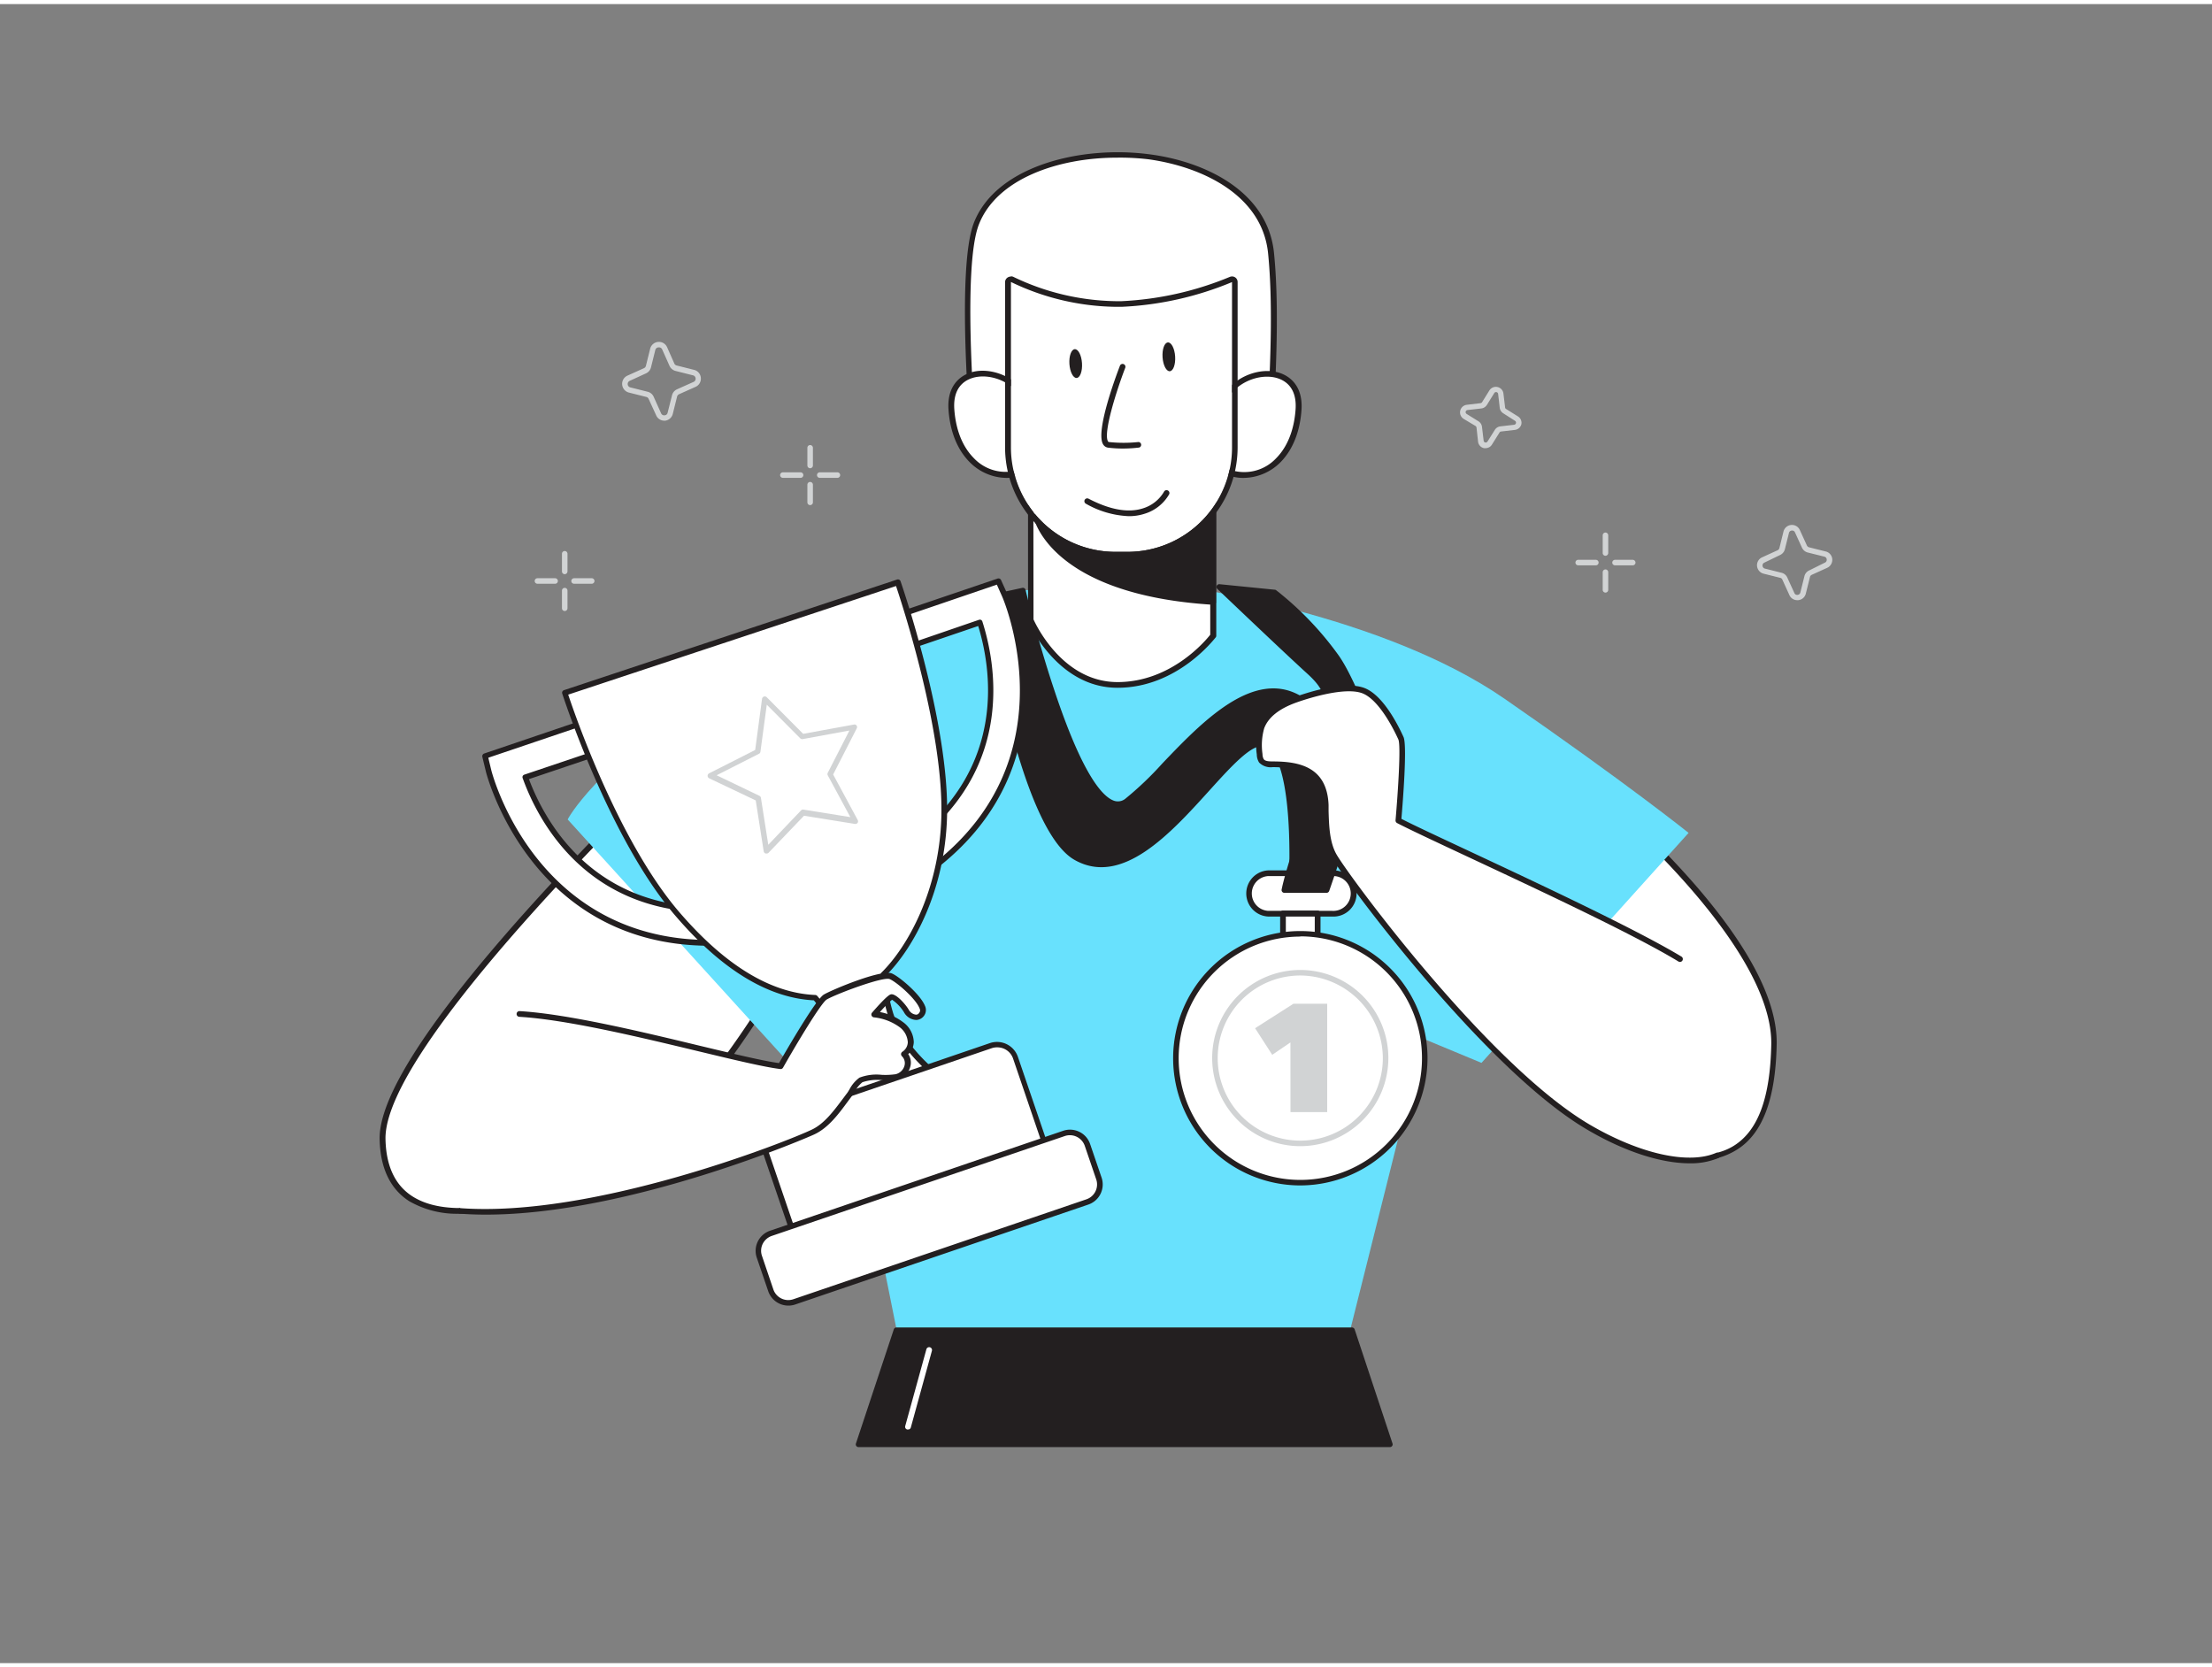 <svg xmlns="http://www.w3.org/2000/svg" viewBox="0 0 400 300" width="406" height="306" class="illustration styles_illustrationTablet__1DWOa"><rect x="0" y="0" width="400" height="300" fill="#808080" stroke="none"/><g id="_175_winner_flatline" data-name="#175_winner_flatline"><path d="M291.82,145.29s29.34,24.85,29,42.87-8,25.46-27.57,16.89-59.75-52.83-59.75-52.83Z" fill="#fff" data-darkreader-inline-fill="" style="--darkreader-inline-fill:#e8e6e3;"></path><path d="M307,209.13c-3.84,0-8.47-1.2-14-3.61-19.4-8.51-59.52-52.5-59.93-53a.52.52,0,0,1,.32-.86l58.35-6.94a.57.57,0,0,1,.39.12,150.11,150.11,0,0,1,14.68,14.74c9.76,11.34,14.63,20.94,14.47,28.55-.2,9.87-2.54,16.1-7.15,19A13.08,13.08,0,0,1,307,209.13Zm-72.43-56.51c5.36,5.82,41.07,44.14,58.89,52,9,4,15.81,4.55,20.16,1.77s6.48-8.69,6.68-18.2c.35-16.86-26.23-40.26-28.62-42.33Z" fill="#231f20" data-darkreader-inline-fill="" style="--darkreader-inline-fill:#d3cfca;"></path><path d="M122.88,136.18S68.82,187.24,69.2,205.26s21,14.51,40.54,5.94,40-50.86,40-50.86Z" fill="#fff" data-darkreader-inline-fill="" style="--darkreader-inline-fill:#e8e6e3;"></path><path d="M83.34,218.73A17.25,17.25,0,0,1,74,216.47c-3.44-2.2-5.24-6-5.35-11.2-.16-7.61,8.87-21.62,26.83-41.65,13.33-14.86,26.88-27.68,27-27.81a.51.51,0,0,1,.7,0L150.07,160a.52.52,0,0,1,.12.61,234.37,234.37,0,0,1-12.7,22.27c-10.09,15.54-19.35,25.24-27.54,28.83C103.08,214.68,92.21,218.73,83.34,218.73Zm39.55-81.84c-4.62,4.4-53.53,51.52-53.18,68.36.1,4.86,1.74,8.35,4.88,10.35,8.45,5.39,25.52-.74,34.94-4.87,18.2-8,37.54-46.2,39.56-50.26Z" fill="#231f20" data-darkreader-inline-fill="" style="--darkreader-inline-fill:#d3cfca;"></path><path d="M272.08,125.62c-22.15-15.32-57.76-20.22-57.76-20.22H192s-40.55,2.4-62.7,17.72-26.65,24.32-26.65,24.32l41.29,45.43,7.89-4.51,10.32,51.44h82l13.21-52.72,10.54,4.38,37.45-41.59S294.23,140.93,272.08,125.62Z" fill="#68e1fd" data-darkreader-inline-fill="" style="--darkreader-inline-fill:#63e0fd;"></path><path d="M194.52,154.3c13.47,7.72,28-22.5,34.26-20.53s4.69,26.57,4.69,26.57l6.43-.13s5.12-22.51-.17-30.06c-12.09-17.24-27.61,7.88-35.95,13.92s-18.81-38-18.81-38l-6.53,1.41S184.42,148.5,194.52,154.3Z" fill="#231f20" data-darkreader-inline-fill="" style="--darkreader-inline-fill:#d3cfca;"></path><path d="M233.47,160.84a.47.47,0,0,1-.35-.15.49.49,0,0,1-.14-.38c.44-6.73.52-24.54-4.35-26.06-2.12-.67-5.91,3.51-9.91,7.93-7.05,7.79-15.83,17.49-24.45,12.55h0c-10.19-5.85-16.08-45.51-16.32-47.2a.49.49,0,0,1,.39-.55l6.53-1.42a.5.5,0,0,1,.59.37c0,.09,2.14,9,5.18,18.09,5,15.08,8.6,19.18,10.71,20a2.14,2.14,0,0,0,2.14-.32,59.47,59.47,0,0,0,6.7-6.39c6-6.28,13.49-14.1,20.82-13.54,3.38.26,6.45,2.32,9.12,6.13,5.37,7.65.46,29.53.25,30.46a.5.5,0,0,1-.47.39l-6.42.13Zm-5.31-27.66a2.53,2.53,0,0,1,.77.12c2.83.88,4.53,5.75,5.06,14.47a113.17,113.17,0,0,1,0,12.06l5.5-.11c.63-3,4.56-22.53-.18-29.29-2.53-3.6-5.27-5.47-8.39-5.71-6.82-.52-14.14,7.11-20,13.24a60.41,60.41,0,0,1-6.83,6.51,3.16,3.16,0,0,1-3.08.45c-7.51-2.79-15.32-33.86-16.4-38.28l-5.6,1.21c.7,4.52,6.56,40.73,15.77,46h0c7.92,4.55,16.4-4.82,23.21-12.35C222.15,136.91,225.52,133.18,228.16,133.18Z" fill="#231f20" data-darkreader-inline-fill="" style="--darkreader-inline-fill:#d3cfca;"></path><path d="M229.87,76c-.36-.74,1.3-18,0-30.95-2.23-22-46.36-23.37-53.31-5.35-3.14,8.16-.58,37.73-.58,37.73Z" fill="#fff" data-darkreader-inline-fill="" style="--darkreader-inline-fill:#e8e6e3;"></path><path d="M176,78a.52.52,0,0,1-.52-.48c-.1-1.21-2.53-29.78.62-37.95,4-10.3,19.35-14.07,31.82-12.4C218,28.49,229.26,33.9,230.38,45c.9,8.93.41,19.69.11,26.12-.11,2.36-.2,4.39-.13,4.71a.47.47,0,0,1,0,.46.5.5,0,0,1-.44.22L176,78ZM202,27.77c-10.66,0-21.79,3.83-25,12.12-2.85,7.38-.91,33.15-.6,37l52.85-1.41c0-.67,0-1.93.16-4.41.29-6.41.79-17.12-.1-26-1.06-10.5-11.85-15.64-21.6-17A43.2,43.2,0,0,0,202,27.77Z" fill="#231f20" data-darkreader-inline-fill="" style="--darkreader-inline-fill:#d3cfca;"></path><path d="M220.47,73.87c1.32-8.24,15-10.27,14.33-.56a14.38,14.38,0,0,1-3.65,9.12C228.81,84.82,225,86,222,84.58" fill="#fff" data-darkreader-inline-fill="" style="--darkreader-inline-fill:#e8e6e3;"></path><path d="M224.83,85.68a7.47,7.47,0,0,1-3.07-.63.51.51,0,1,1,.42-.94,7.9,7.9,0,0,0,8.6-2c2.57-2.61,3.32-6.23,3.5-8.8.34-4.82-2.94-5.73-4.37-5.89C226.26,67,221.68,69.56,221,74a.52.52,0,0,1-1-.16c.8-5,5.92-7.91,10.07-7.44,2.76.32,5.61,2.33,5.28,7-.19,2.74-1,6.6-3.79,9.44A9.54,9.54,0,0,1,224.83,85.68Z" fill="#231f20" data-darkreader-inline-fill="" style="--darkreader-inline-fill:#d3cfca;"></path><path d="M186.38,73.87c-1.32-8.24-15-10.27-14.33-.56a14.38,14.38,0,0,0,3.65,9.12c2.34,2.39,6.12,3.52,9.18,2.15" fill="#fff" data-darkreader-inline-fill="" style="--darkreader-inline-fill:#e8e6e3;"></path><path d="M182,85.68a9.5,9.5,0,0,1-6.69-2.89c-2.79-2.84-3.6-6.7-3.79-9.44-.33-4.67,2.51-6.68,5.28-7,4.15-.47,9.27,2.47,10.07,7.44a.52.52,0,1,1-1,.16c-.7-4.4-5.28-7-8.93-6.57-1.43.16-4.71,1.07-4.37,5.89.18,2.57.93,6.19,3.5,8.8a7.9,7.9,0,0,0,8.6,2,.52.52,0,0,1,.68.26.52.52,0,0,1-.26.68A7.47,7.47,0,0,1,182,85.68Z" fill="#231f20" data-darkreader-inline-fill="" style="--darkreader-inline-fill:#d3cfca;"></path><path d="M186.38,111.38s4.9,11.74,15.7,11.74,17.28-8.9,17.28-8.9V77.43l-33-1.43Z" fill="#fff" data-darkreader-inline-fill="" style="--darkreader-inline-fill:#e8e6e3;"></path><path d="M202.08,123.63c-11,0-16.13-11.93-16.18-12a.65.65,0,0,1,0-.2V76a.53.53,0,0,1,.16-.38.54.54,0,0,1,.38-.14l33,1.43a.53.53,0,0,1,.5.52v36.79a.51.51,0,0,1-.1.3C219.71,114.62,213,123.63,202.08,123.63Zm-15.19-12.36c.49,1.08,5.36,11.33,15.19,11.33,9.68,0,15.91-7.47,16.77-8.56V77.92l-32-1.39Z" fill="#231f20" data-darkreader-inline-fill="" style="--darkreader-inline-fill:#d3cfca;"></path><path d="M187.35,92.67c.28,1.55,4.65,13.76,32,15.45V91c-4.61.66-12.85,5.44-17.83,5-4.16-.37-8.45-.77-12.26-2.37C188.61,93.32,188,93,187.35,92.67Z" fill="#231f20" data-darkreader-inline-fill="" style="--darkreader-inline-fill:#d3cfca;"></path><path d="M219.36,108.62h0c-29.65-1.83-32.44-15.73-32.47-15.87a.5.5,0,0,1,.21-.49.51.51,0,0,1,.53,0c.55.31,1.17.62,1.87.93,3.81,1.61,8.22,2,12.1,2.33,2.84.27,7-1.33,10.64-2.73a38.28,38.28,0,0,1,7.08-2.25.49.49,0,0,1,.4.12.48.48,0,0,1,.17.37v17.12a.48.48,0,0,1-.16.36A.48.48,0,0,1,219.36,108.62ZM188.25,93.69c1.44,3.21,7.54,12.34,30.61,13.9v-16a44.62,44.62,0,0,0-6.29,2.09c-3.94,1.51-8,3.08-11.08,2.79-4-.34-8.45-.74-12.41-2.4Z" fill="#231f20" data-darkreader-inline-fill="" style="--darkreader-inline-fill:#d3cfca;"></path><path d="M201.7,99.05h2.2a18.89,18.89,0,0,0,18.89-18.89V50.25a58.67,58.67,0,0,1-19.92,4.47,44.53,44.53,0,0,1-20.06-4.47V80.16A18.89,18.89,0,0,0,201.7,99.05Z" fill="#fff" data-darkreader-inline-fill="" style="--darkreader-inline-fill:#e8e6e3;"></path><path d="M222.79,50.25V80.16A18.89,18.89,0,0,1,203.9,99.05h-2.2a18.89,18.89,0,0,1-18.89-18.89V50.25a44.76,44.76,0,0,0,18.85,4.49l1.21,0a58.67,58.67,0,0,0,19.92-4.47m-40-1a1,1,0,0,0-.54.15,1,1,0,0,0-.5.88V80.16a19.94,19.94,0,0,0,19.93,19.92h2.2a19.94,19.94,0,0,0,19.92-19.92V50.25a1,1,0,0,0-1-1,1.07,1.07,0,0,0-.43.09,58.15,58.15,0,0,1-19.53,4.38l-1.17,0a44,44,0,0,1-18.37-4.37,1,1,0,0,0-.48-.12Z" fill="#231f20" data-darkreader-inline-fill="" style="--darkreader-inline-fill:#d3cfca;"></path><path d="M203.1,80.37a21.68,21.68,0,0,1-2.71-.16,1.23,1.23,0,0,1-.92-.61c-1.39-2.33,2.29-12.24,3.05-14.2a.51.51,0,0,1,.66-.3.52.52,0,0,1,.3.67c-1.67,4.36-4,11.83-3.12,13.3a.21.21,0,0,0,.15.12,25.2,25.2,0,0,0,5.36,0,.51.51,0,0,1,.12,1A24.73,24.73,0,0,1,203.1,80.37Z" fill="#231f20" data-darkreader-inline-fill="" style="--darkreader-inline-fill:#d3cfca;"></path><path d="M204.13,92.6a17,17,0,0,1-7.76-2.25.52.52,0,0,1-.22-.7.52.52,0,0,1,.7-.21c3.85,2,7.17,2.61,9.85,1.74a6.68,6.68,0,0,0,3.79-3,.51.51,0,0,1,.69-.23.52.52,0,0,1,.24.69,7.71,7.71,0,0,1-4.4,3.51A9.15,9.15,0,0,1,204.13,92.6Z" fill="#231f20" data-darkreader-inline-fill="" style="--darkreader-inline-fill:#d3cfca;"></path><ellipse cx="211.37" cy="63.78" rx="1.14" ry="2.61" transform="translate(-3.75 14.08) rotate(-3.78)" fill="#231f20" data-darkreader-inline-fill="" style="--darkreader-inline-fill:#d3cfca;"></ellipse><ellipse cx="194.52" cy="65" rx="1.14" ry="2.61" transform="translate(-3.86 12.97) rotate(-3.78)" fill="#231f20" data-darkreader-inline-fill="" style="--darkreader-inline-fill:#d3cfca;"></ellipse><path d="M128.46,169.78c-32.33,0-40-30.82-40.12-31.13L87.71,136l17.68-6,1.94,5.68L95,139.85c2.41,6.71,10.82,24,33.47,23.93Z" fill="#fff" data-darkreader-inline-fill="" style="--darkreader-inline-fill:#e8e6e3;"></path><path d="M128.41,170.28c-32.58,0-40.48-31.2-40.55-31.51l-.64-2.66a.52.52,0,0,1,.33-.59l17.68-6a.51.51,0,0,1,.64.31l1.93,5.68a.46.46,0,0,1,0,.38.53.53,0,0,1-.29.26l-11.86,4c2.75,7.33,11.19,23.12,32.78,23.12h.05a.51.51,0,0,1,.5.5v6A.53.53,0,0,1,128.41,170.28Zm-40.11-34,.53,2.21c.07.31,7.71,30.46,39.13,30.75v-5c-22.37-.23-30.84-17-33.44-24.26a.46.46,0,0,1,0-.38.47.47,0,0,1,.29-.26l11.87-4-1.62-4.73Z" fill="#231f20" data-darkreader-inline-fill="" style="--darkreader-inline-fill:#d3cfca;"></path><path d="M169,156l-3.66-4.75c17.94-13.82,14.06-32.6,11.87-39.4L164.82,116l-1.94-5.68,17.68-6,1.13,2.49C181.82,107.1,194.56,136.24,169,156Z" fill="#fff" data-darkreader-inline-fill="" style="--darkreader-inline-fill:#e8e6e3;"></path><path d="M169,156.47a.53.53,0,0,1-.4-.19l-3.66-4.76a.5.5,0,0,1,.09-.7c17.14-13.2,14.16-30.87,11.86-38.36L165,116.51a.5.5,0,0,1-.63-.31l-1.94-5.68a.58.58,0,0,1,0-.39.51.51,0,0,1,.29-.25l17.68-6a.51.51,0,0,1,.62.27l1.12,2.48c.13.3,13,29.81-12.89,49.77A.47.47,0,0,1,169,156.47Zm-3-5.16,3,4c24.75-19.47,12.32-48,12.19-48.25l-.93-2.08-16.78,5.73,1.61,4.73L177,111.35a.53.53,0,0,1,.39,0,.51.51,0,0,1,.25.29C180,119,183.56,137.46,166,151.31Z" fill="#231f20" data-darkreader-inline-fill="" style="--darkreader-inline-fill:#d3cfca;"></path><path d="M162.35,104.58l-60.23,20s8.25,25.94,20.4,40.05c10.1,11.72,18.54,14.82,24.89,15.08a16.7,16.7,0,0,1,3.44,6.29c1.6,5.55.67,12.42.67,12.42l16.65-5.68s-5.42-4.55-7.15-10.06a32.75,32.75,0,0,1-1.29-7.15c5.31-5.22,10.59-15.7,11-28.33C171.25,130.11,162.35,104.58,162.35,104.58Z" fill="#fff" data-darkreader-inline-fill="" style="--darkreader-inline-fill:#e8e6e3;"></path><path d="M151.52,198.87a.47.47,0,0,1-.32-.12.51.51,0,0,1-.18-.45c0-.07.9-6.83-.65-12.21a16.09,16.09,0,0,0-3.2-5.94c-8.26-.42-16.68-5.55-25-15.25-12.07-14-20.42-40-20.5-40.22a.49.49,0,0,1,.32-.62l60.23-20a.5.5,0,0,1,.63.31c.09.26,8.93,25.8,8.4,42.74-.42,13.35-6.13,23.66-11,28.52a31.19,31.19,0,0,0,1.25,6.8c1.67,5.3,6.94,9.78,7,9.82a.5.5,0,0,1-.16.86l-16.65,5.68Zm-48.77-74c1.19,3.57,9.1,26.58,20.15,39.4,8.24,9.56,16.49,14.58,24.53,14.91a.5.5,0,0,1,.36.18,17.09,17.09,0,0,1,3.54,6.47,34.22,34.22,0,0,1,.77,11.83l15.1-5.15c-1.52-1.41-5.24-5.22-6.65-9.71a32.05,32.05,0,0,1-1.32-7.26.51.51,0,0,1,.15-.39c4.74-4.66,10.42-14.79,10.84-28,.48-15.5-7-38.37-8.19-41.92Z" fill="#231f20" data-darkreader-inline-fill="" style="--darkreader-inline-fill:#d3cfca;"></path><path d="M142.22,194.47h41.25A3.52,3.52,0,0,1,187,198v16.19a0,0,0,0,1,0,0H138.7a0,0,0,0,1,0,0V198A3.52,3.52,0,0,1,142.22,194.47Z" transform="translate(-57.24 63.51) rotate(-18.83)" fill="#fff" data-darkreader-inline-fill="" style="--darkreader-inline-fill:#e8e6e3;"></path><path d="M143.17,221.94a.5.5,0,0,1-.47-.34l-5.23-15.32a4,4,0,0,1,.2-3.07,4,4,0,0,1,2.31-2l39-13.32a4,4,0,0,1,5.1,2.51l5.23,15.32a.51.51,0,0,1-.31.64l-45.7,15.59Zm37.15-33.29a3,3,0,0,0-1,.16l-39,13.31a3,3,0,0,0-1.73,1.53,3,3,0,0,0-.15,2.31l5.07,14.85,44.75-15.27-5.06-14.85A3,3,0,0,0,180.32,188.65Z" fill="#231f20" data-darkreader-inline-fill="" style="--darkreader-inline-fill:#d3cfca;"></path><rect x="136.68" y="212.9" width="62.65" height="13.09" rx="3.34" transform="translate(-61.85 65.98) rotate(-18.83)" fill="#fff" data-darkreader-inline-fill="" style="--darkreader-inline-fill:#e8e6e3;"></rect><path d="M142.56,235.35a3.84,3.84,0,0,1-3.64-2.6l-2.07-6.06a3.84,3.84,0,0,1,2.4-4.88h0l53-18.07a3.85,3.85,0,0,1,2.94.19,3.81,3.81,0,0,1,1.94,2.21l2.07,6.06a3.84,3.84,0,0,1-2.4,4.88l-53,18.07A3.77,3.77,0,0,1,142.56,235.35Zm-3-12.6a2.87,2.87,0,0,0-1.64,1.44,2.82,2.82,0,0,0-.13,2.17l2.06,6.07a2.85,2.85,0,0,0,3.61,1.77l53-18.07a2.84,2.84,0,0,0,1.77-3.61l-2.07-6.06a2.85,2.85,0,0,0-3.61-1.77Z" fill="#231f20" data-darkreader-inline-fill="" style="--darkreader-inline-fill:#d3cfca;"></path><path d="M93.94,182.66c13.77.8,39.54,8.5,47.21,9.44,0,0,6.63-11.64,8.08-12.51s10.26-4.43,11.83-3.79,6.47,5,5.76,6.54-2.33.82-2.94-.26-2.2-2.62-2.67-2.54-3.13,3.14-3.13,3.14a10,10,0,0,1,4.81,1.82c2.07,1.61,2.4,4.08.6,5.35a2.51,2.51,0,0,1-1.41,4.14c-1.81.36-4.93-.26-6.41.56-.84.46-1.58,2-2.14,2.74-1.76,2.34-3.72,5.33-6.45,6.65-3.46,1.67-39,16.15-64,14.27" fill="#fff" data-darkreader-inline-fill="" style="--darkreader-inline-fill:#e8e6e3;"></path><path d="M87.86,218.9c-1.64,0-3.24-.06-4.82-.18a.52.52,0,0,1,.08-1c24.19,1.83,59.28-12.06,63.74-14.22,2.28-1.1,4-3.49,5.6-5.61.23-.3.44-.6.66-.88s.32-.48.5-.77a6.1,6.1,0,0,1,1.8-2.11,8.6,8.6,0,0,1,4-.51,13.18,13.18,0,0,0,2.53-.11,2.18,2.18,0,0,0,1.59-1.48,1.73,1.73,0,0,0-.45-1.78.56.56,0,0,1-.15-.41.57.57,0,0,1,.22-.38,2.14,2.14,0,0,0,1-1.73,3.66,3.66,0,0,0-1.58-2.8,9.54,9.54,0,0,0-4.53-1.7.52.52,0,0,1-.44-.32.51.51,0,0,1,.09-.54c2.79-3.21,3.26-3.28,3.44-3.31.91-.15,2.67,1.87,3.19,2.79a1.7,1.7,0,0,0,1.33.89c.11,0,.44,0,.7-.58a.81.81,0,0,0-.08-.57c-.7-1.78-4.19-4.79-5.4-5.28S151.2,179,149.5,180c-1,.58-5.37,7.86-7.9,12.32a.5.5,0,0,1-.51.25c-2.9-.35-8.38-1.67-14.71-3.19-10.65-2.56-23.9-5.75-32.47-6.25a.51.51,0,0,1-.49-.54.51.51,0,0,1,.55-.49c8.66.51,22,3.71,32.65,6.28,6.06,1.45,11.33,2.72,14.25,3.12,1.44-2.5,6.67-11.53,8.1-12.39s10.39-4.6,12.29-3.83c1.36.56,5.14,3.76,6,5.86a1.76,1.76,0,0,1,.06,1.38,1.84,1.84,0,0,1-1.59,1.18,2.65,2.65,0,0,1-2.27-1.41,7.4,7.4,0,0,0-2.15-2.25,23.29,23.29,0,0,0-2.19,2.23,9.88,9.88,0,0,1,4.12,1.78,4.61,4.61,0,0,1,2,3.64,3.1,3.1,0,0,1-1,2.19,2.71,2.71,0,0,1,.34,2.37,3.17,3.17,0,0,1-2.37,2.2,14,14,0,0,1-2.75.13,8.28,8.28,0,0,0-3.51.38,5.61,5.61,0,0,0-1.42,1.76c-.2.32-.39.61-.56.84l-.65.87c-1.63,2.21-3.47,4.72-6,5.93C147,204.56,114.09,218.9,87.86,218.9Z" fill="#231f20" data-darkreader-inline-fill="" style="--darkreader-inline-fill:#d3cfca;"></path><rect x="225.68" y="157.11" width="18.91" height="7.32" rx="3.66" fill="#fff" data-darkreader-inline-fill="" style="--darkreader-inline-fill:#e8e6e3;"></rect><path d="M240.93,165H229.34a4.18,4.18,0,0,1,0-8.35h11.59a4.18,4.18,0,1,1,0,8.35Zm-11.59-7.32a3.15,3.15,0,0,0,0,6.29h11.59a3.15,3.15,0,1,0,0-6.29Z" fill="#231f20" data-darkreader-inline-fill="" style="--darkreader-inline-fill:#d3cfca;"></path><rect x="232" y="164.43" width="6.26" height="6.26" fill="#fff" data-darkreader-inline-fill="" style="--darkreader-inline-fill:#e8e6e3;"></rect><path d="M238.27,171.21H232a.51.51,0,0,1-.51-.51v-6.27a.51.51,0,0,1,.51-.51h6.27a.52.52,0,0,1,.52.51v6.27A.52.52,0,0,1,238.27,171.21Zm-5.75-1h5.23V165h-5.23Z" fill="#231f20" data-darkreader-inline-fill="" style="--darkreader-inline-fill:#d3cfca;"></path><circle cx="235.14" cy="190.59" r="22.52" fill="#fff" data-darkreader-inline-fill="" style="--darkreader-inline-fill:#e8e6e3;"></circle><path d="M235.14,213.62a23,23,0,1,1,23-23A23.06,23.06,0,0,1,235.14,213.62Zm0-45a22,22,0,1,0,22,22A22,22,0,0,0,235.14,168.58Z" fill="#231f20" data-darkreader-inline-fill="" style="--darkreader-inline-fill:#d3cfca;"></path><path d="M235.14,206.52a15.93,15.93,0,1,1,15.92-15.93A15.95,15.95,0,0,1,235.14,206.52Zm0-30.86a14.93,14.93,0,1,0,14.92,14.93A15,15,0,0,0,235.14,175.66Z" fill="#d1d3d4" data-darkreader-inline-fill="" style="--darkreader-inline-fill:#ccc7c1;"></path><path d="M239.9,160.21s9.1-26.06,7.53-30.06-3.84-9.4-5.83-12.18a56.27,56.27,0,0,0-11.16-11.54l-10-1s11.89,11.31,16.35,15.39,3.11,6,3,11.88-6.18,20.78-7.59,27.54Z" fill="#231f20" data-darkreader-inline-fill="" style="--darkreader-inline-fill:#d3cfca;"></path><path d="M239.9,160.71h-7.66a.5.5,0,0,1-.48-.6c.56-2.73,1.87-6.72,3.25-10.94,2-6.12,4.26-13.06,4.32-16.51,0-1.21.09-2.25.16-3.17.25-3.6.37-5.24-3-8.33-4.41-4-16.23-15.29-16.35-15.4a.49.49,0,0,1-.11-.57.5.5,0,0,1,.5-.29l10,1a.42.42,0,0,1,.24.09A57.55,57.55,0,0,1,242,117.68c1.58,2.2,3.5,6.22,5.89,12.29,1.59,4.05-6.59,27.72-7.53,30.4A.51.51,0,0,1,239.9,160.71Zm-7-1h6.68c2.59-7.45,8.64-26.29,7.43-29.38-2.35-6-4.24-9.93-5.77-12.07a56.74,56.74,0,0,0-10.95-11.35l-8.38-.87c3,2.87,11.66,11.06,15.28,14.38s3.58,5.57,3.33,9.14c-.06.91-.14,1.94-.16,3.12-.06,3.6-2.25,10.31-4.37,16.79C234.68,153.37,233.47,157.07,232.86,159.71Z" fill="#231f20" data-darkreader-inline-fill="" style="--darkreader-inline-fill:#d3cfca;"></path><path d="M303.75,172.74c-11.79-7.17-44.07-21.48-50.92-25.06,0,0,1.17-13.34.46-14.88-1.26-2.78-3.92-7.65-7-8.67-3.26-1.09-9.06.64-12.1,1.72-2.57.91-5.19,2.42-6.14,5a11.33,11.33,0,0,0-.34,4.89,2.32,2.32,0,0,0,.31,1.19c.44.6,1.31.62,2.05.62,5.71,0,9.36,1.61,9.59,7.4.12,2.93,0,6.5,1.52,9.14,1.9,3.34,27.38,38.27,46.21,49.17,9.24,5.34,18,7.2,23.09,5" fill="#fff" data-darkreader-inline-fill="" style="--darkreader-inline-fill:#e8e6e3;"></path><path d="M305.54,209.62c-5.11,0-11.66-2.07-18.37-6-18.62-10.78-44.2-45.49-46.4-49.37-1.37-2.43-1.47-5.54-1.55-8.28l0-1.09c-.19-4.86-2.82-6.86-9.07-6.9a2.92,2.92,0,0,1-2.46-.83,2.75,2.75,0,0,1-.42-1.46,11.91,11.91,0,0,1,.37-5.11c.86-2.28,3-4,6.45-5.26,3.19-1.14,9-2.86,12.44-1.72s6.22,6.62,7.27,8.93c.7,1.52-.14,11.93-.38,14.8,2.32,1.2,7,3.37,12.78,6.08,12.6,5.9,29.86,14,37.86,18.83a.52.52,0,0,1-.54.89c-7.94-4.83-25.18-12.89-37.76-18.78-6.09-2.85-10.9-5.1-13.13-6.26a.53.53,0,0,1-.27-.51c.44-5.1,1-13.59.5-14.62-.77-1.7-3.55-7.35-6.66-8.39s-9.3.84-11.76,1.72c-3.12,1.11-5.08,2.67-5.83,4.65a11.18,11.18,0,0,0-.31,4.67,2,2,0,0,0,.22.93c.27.37.9.4,1.63.41,4.84,0,9.83,1,10.1,7.89l0,1.09c.08,2.63.17,5.61,1.42,7.81,2.19,3.86,27.56,38.3,46,49,9,5.22,17.69,7.12,22.63,5a.51.51,0,0,1,.68.26.52.52,0,0,1-.27.68A13,13,0,0,1,305.54,209.62Z" fill="#231f20" data-darkreader-inline-fill="" style="--darkreader-inline-fill:#d3cfca;"></path><path d="M138.59,153.6l-.15,0a.51.51,0,0,1-.34-.4L136.66,144l-8.42-4a.51.51,0,0,1-.28-.45.49.49,0,0,1,.27-.45l8.33-4.22,1.24-9.25a.51.51,0,0,1,.34-.41.51.51,0,0,1,.51.12l6.59,6.62,9.18-1.68a.49.49,0,0,1,.49.19.51.51,0,0,1,0,.53l-4.25,8.31,4.43,8.21a.51.51,0,0,1,0,.53.52.52,0,0,1-.49.2l-9.21-1.48L139,153.44A.48.48,0,0,1,138.59,153.6Zm-9-14.15,7.74,3.72a.49.49,0,0,1,.27.37l1.33,8.48,5.92-6.21a.49.49,0,0,1,.44-.15l8.48,1.36-4.08-7.55a.49.49,0,0,1,0-.47l3.91-7.64-8.44,1.55a.54.54,0,0,1-.45-.14l-6.05-6.08-1.15,8.5a.47.47,0,0,1-.27.38Zm7.43-4.32h0Z" fill="#d1d3d4" data-darkreader-inline-fill="" style="--darkreader-inline-fill:#ccc7c1;"></path><path d="M233.35,187.76,230.06,190l-3.1-4.81,6.94-4.43H240v19.6h-6.64Z" fill="#d1d3d4" data-darkreader-inline-fill="" style="--darkreader-inline-fill:#ccc7c1;"></path><polygon points="251.34 260.44 155.25 260.44 162.11 239.8 244.48 239.8 251.34 260.44" fill="#231f20" data-darkreader-inline-fill="" style="--darkreader-inline-fill:#d3cfca;"></polygon><path d="M251.34,260.94H155.25a.51.51,0,0,1-.4-.2.49.49,0,0,1-.07-.45l6.85-20.65a.51.51,0,0,1,.48-.34h82.37a.51.51,0,0,1,.48.34l6.85,20.65a.49.49,0,0,1-.07.45A.51.51,0,0,1,251.34,260.94Zm-95.4-1h94.71l-6.53-19.66H162.47Z" fill="#231f20" data-darkreader-inline-fill="" style="--darkreader-inline-fill:#d3cfca;"></path><path d="M164.18,257.75a.34.34,0,0,1-.14,0,.5.5,0,0,1-.35-.61l3.83-13.89a.5.5,0,1,1,1,.27l-3.82,13.89A.49.49,0,0,1,164.18,257.75Z" fill="#fff" data-darkreader-inline-fill="" style="--darkreader-inline-fill:#e8e6e3;"></path><path d="M268.66,80.3a1.15,1.15,0,0,1-.31,0,1.36,1.36,0,0,1-1.07-1.18L267,76.57a.38.38,0,0,0-.18-.28L264.67,75a1.38,1.38,0,0,1,.57-2.54l2.51-.3A.37.37,0,0,0,268,72l1.33-2.14a1.38,1.38,0,0,1,2.54.57h0l.3,2.5a.35.35,0,0,0,.17.28l2.14,1.34a1.35,1.35,0,0,1,.62,1.47A1.37,1.37,0,0,1,273.94,77l-2.5.29a.36.36,0,0,0-.28.18l-1.34,2.14A1.35,1.35,0,0,1,268.66,80.3Zm1.87-10.14a.36.36,0,0,0-.32.18l-1.33,2.14a1.4,1.4,0,0,1-1,.64l-2.51.29a.38.38,0,0,0-.16.7l2.14,1.33a1.37,1.37,0,0,1,.64,1l.3,2.5a.37.37,0,0,0,.29.33.39.39,0,0,0,.41-.17L270.31,77a1.36,1.36,0,0,1,1-.64l2.51-.29a.39.39,0,0,0,.15-.71L271.84,74a1.39,1.39,0,0,1-.64-1l-.29-2.51a.37.37,0,0,0-.29-.32Z" fill="#d1d3d4" data-darkreader-inline-fill="" style="--darkreader-inline-fill:#ccc7c1;"></path><path d="M325,107.79a1.55,1.55,0,0,1-1.42-.92l-1.28-2.81a.54.54,0,0,0-.38-.31l-3-.75a1.58,1.58,0,0,1-1.19-1.39,1.56,1.56,0,0,1,.92-1.57l2.8-1.28a.58.58,0,0,0,.32-.38l.74-3a1.58,1.58,0,0,1,1.39-1.19,1.56,1.56,0,0,1,1.57.92h0l1.28,2.8a.62.62,0,0,0,.39.32l3,.75a1.54,1.54,0,0,1,1.19,1.38,1.58,1.58,0,0,1-.92,1.58l-2.8,1.27a.58.58,0,0,0-.31.39l-.75,3a1.56,1.56,0,0,1-1.39,1.19ZM324,95.2h0a.56.56,0,0,0-.5.43l-.75,3a1.59,1.59,0,0,1-.87,1L319.05,101a.55.55,0,0,0-.33.57.57.57,0,0,0,.43.51l3,.75a1.53,1.53,0,0,1,1.05.87l1.28,2.8a.54.54,0,0,0,.57.33.55.55,0,0,0,.51-.43l.75-3a1.55,1.55,0,0,1,.87-1L330,101a.56.56,0,0,0,.33-.58.55.55,0,0,0-.43-.5l-3-.75a1.59,1.59,0,0,1-1.05-.88l-1.28-2.8h0A.55.55,0,0,0,324,95.2Z" fill="#d1d3d4" data-darkreader-inline-fill="" style="--darkreader-inline-fill:#ccc7c1;"></path><path d="M120.12,75.33a1.6,1.6,0,0,1-1.48-1l-1.35-2.94a.59.59,0,0,0-.42-.35l-3.14-.79a1.63,1.63,0,0,1-.28-3.06l3-1.35a.64.64,0,0,0,.35-.42l.78-3.14A1.63,1.63,0,0,1,119,61.09a1.61,1.61,0,0,1,1.63.95h0L121.94,65a.61.61,0,0,0,.42.35l3.14.79a1.59,1.59,0,0,1,1.23,1.43,1.61,1.61,0,0,1-.94,1.64l-3,1.34a.64.64,0,0,0-.35.42l-.78,3.14a1.63,1.63,0,0,1-1.44,1.23Zm-1-13.25h-.06a.61.61,0,0,0-.56.47l-.78,3.14a1.61,1.61,0,0,1-.91,1.09l-2.94,1.35a.63.63,0,0,0,.1,1.18l3.15.79a1.6,1.6,0,0,1,1.08.9L119.55,74a.6.6,0,0,0,.63.36.59.59,0,0,0,.55-.47l.79-3.14a1.62,1.62,0,0,1,.9-1.09l3-1.34a.63.63,0,0,0,.37-.64.61.61,0,0,0-.48-.55l-3.14-.79a1.64,1.64,0,0,1-1.09-.9l-1.34-3A.61.61,0,0,0,119.12,62.08Z" fill="#d1d3d4" data-darkreader-inline-fill="" style="--darkreader-inline-fill:#ccc7c1;"></path><path d="M146.5,83.93a.5.5,0,0,1-.5-.5V80.24a.5.5,0,0,1,1,0v3.19A.5.5,0,0,1,146.5,83.93Z" fill="#d1d3d4" data-darkreader-inline-fill="" style="--darkreader-inline-fill:#ccc7c1;"></path><path d="M146.5,90.6a.5.5,0,0,1-.5-.5V86.91a.5.5,0,0,1,1,0V90.1A.5.5,0,0,1,146.5,90.6Z" fill="#d1d3d4" data-darkreader-inline-fill="" style="--darkreader-inline-fill:#ccc7c1;"></path><path d="M151.43,85.67h-3.19a.5.5,0,0,1,0-1h3.19a.5.5,0,0,1,0,1Z" fill="#d1d3d4" data-darkreader-inline-fill="" style="--darkreader-inline-fill:#ccc7c1;"></path><path d="M144.77,85.67h-3.2a.5.5,0,0,1,0-1h3.2a.5.5,0,0,1,0,1Z" fill="#d1d3d4" data-darkreader-inline-fill="" style="--darkreader-inline-fill:#ccc7c1;"></path><path d="M102.12,103.09a.5.5,0,0,1-.5-.5V99.4a.5.5,0,0,1,.5-.5.5.5,0,0,1,.5.5v3.19A.51.51,0,0,1,102.12,103.09Z" fill="#d1d3d4" data-darkreader-inline-fill="" style="--darkreader-inline-fill:#ccc7c1;"></path><path d="M102.12,109.75a.5.5,0,0,1-.5-.5v-3.19a.5.5,0,0,1,.5-.5.5.5,0,0,1,.5.5v3.19A.5.5,0,0,1,102.12,109.75Z" fill="#d1d3d4" data-darkreader-inline-fill="" style="--darkreader-inline-fill:#ccc7c1;"></path><path d="M107,104.82h-3.19a.5.5,0,0,1-.5-.5.51.51,0,0,1,.5-.5H107a.5.5,0,0,1,.5.5A.5.5,0,0,1,107,104.82Z" fill="#d1d3d4" data-darkreader-inline-fill="" style="--darkreader-inline-fill:#ccc7c1;"></path><path d="M100.38,104.82H97.19a.5.5,0,0,1-.5-.5.5.5,0,0,1,.5-.5h3.19a.5.5,0,0,1,.5.5A.5.5,0,0,1,100.38,104.82Z" fill="#d1d3d4" data-darkreader-inline-fill="" style="--darkreader-inline-fill:#ccc7c1;"></path><path d="M290.32,99.76a.5.5,0,0,1-.5-.5v-3.2a.5.5,0,0,1,.5-.5.51.51,0,0,1,.5.5v3.2A.51.51,0,0,1,290.32,99.76Z" fill="#d1d3d4" data-darkreader-inline-fill="" style="--darkreader-inline-fill:#ccc7c1;"></path><path d="M290.32,106.42a.5.5,0,0,1-.5-.5v-3.19a.5.5,0,0,1,.5-.5.5.5,0,0,1,.5.5v3.19A.5.5,0,0,1,290.32,106.42Z" fill="#d1d3d4" data-darkreader-inline-fill="" style="--darkreader-inline-fill:#ccc7c1;"></path><path d="M295.25,101.49h-3.2a.5.5,0,0,1-.5-.5.51.51,0,0,1,.5-.5h3.2a.51.51,0,0,1,.5.5A.5.5,0,0,1,295.25,101.49Z" fill="#d1d3d4" data-darkreader-inline-fill="" style="--darkreader-inline-fill:#ccc7c1;"></path><path d="M288.58,101.49h-3.19a.5.5,0,0,1-.5-.5.5.5,0,0,1,.5-.5h3.19a.5.5,0,0,1,.5.5A.5.5,0,0,1,288.58,101.49Z" fill="#d1d3d4" data-darkreader-inline-fill="" style="--darkreader-inline-fill:#ccc7c1;"></path></g></svg>